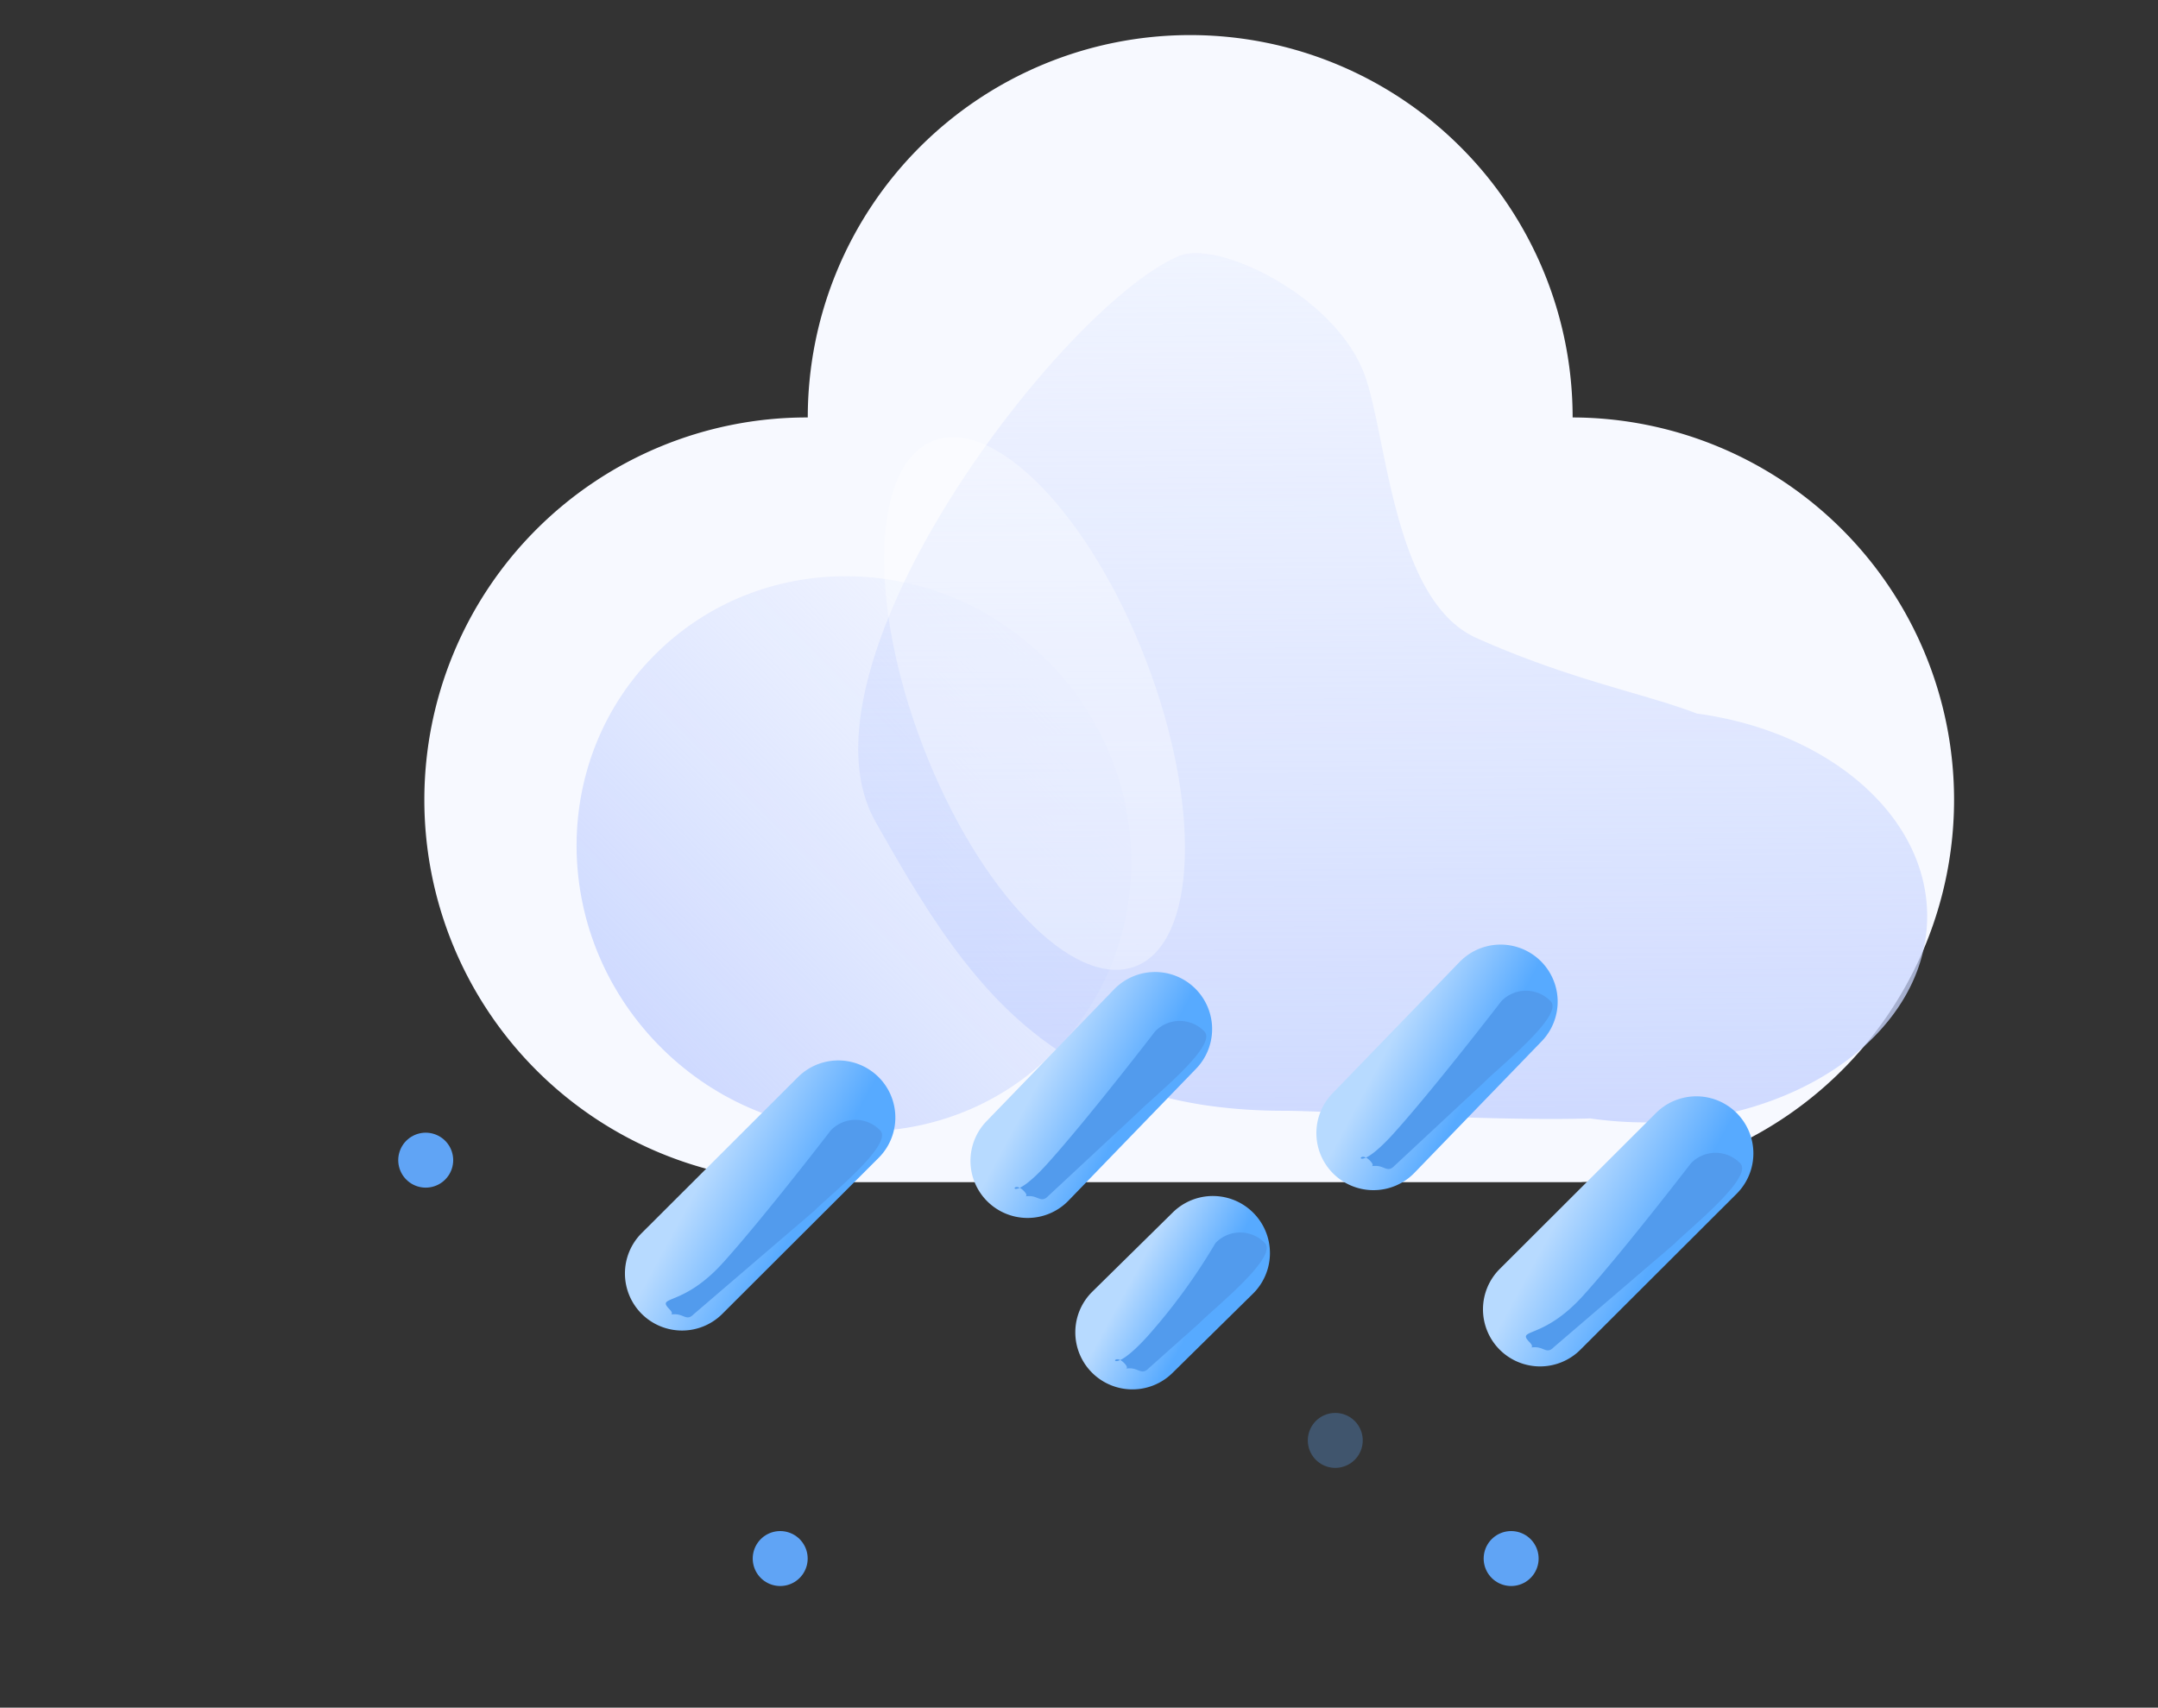 <svg xmlns="http://www.w3.org/2000/svg" xmlns:xlink="http://www.w3.org/1999/xlink" width="785.324" height="621.531" viewBox="0 0 785.324 621.531">
  <rect x="0" y="0" width="785.324" height="621.531" fill="#333333" stroke="none"/>
  <defs>
    <linearGradient id="linear-gradient" x1="0.487" y1="-0.392" x2="0.5" y2="1.254" gradientUnits="objectBoundingBox">
      <stop offset="0" stop-color="#e0e8ff" stop-opacity="0"/>
      <stop offset="0.845" stop-color="#c7d4ff" stop-opacity="0.847"/>
      <stop offset="1" stop-color="#c9d6fd"/>
    </linearGradient>
    <linearGradient id="linear-gradient-3" x1="0.653" y1="0.576" x2="0.311" y2="0.39" gradientUnits="objectBoundingBox">
      <stop offset="0" stop-color="#57aaff"/>
      <stop offset="1" stop-color="#b7daff"/>
    </linearGradient>
  </defs>
  <g id="Group_7401" data-name="Group 7401" transform="translate(-3627.576 -3072.236)">
    <g id="Group_7386" data-name="Group 7386">
      <g id="Group_7367" data-name="Group 7367" transform="translate(-553 -266)">
        <g id="Group_7339" data-name="Group 7339" transform="translate(1199 53)">
          <path id="Path_4982" data-name="Path 4982" d="M6079.467-837.235a118.435,118.435,0,0,0-97.433-59.2A118.529,118.529,0,0,0,5858.355-783.3" transform="translate(-2664.631 4335.257)" fill="none" stroke="#fff" stroke-linecap="round" stroke-linejoin="round" stroke-width="8" opacity="0.522"/>
          <g id="Group_7337" data-name="Group 7337" transform="translate(3136 3298)">
            <path id="Path_4975" data-name="Path 4975" d="M1874.353,624.343a139.169,139.169,0,0,0-138.809-139.167v0a139.171,139.171,0,0,0-278.343,0v0c-.121,0-.241,0-.362,0a139.171,139.171,0,0,0,0,278.343q1.817,0,3.624-.047v.047h278.343v-.047A139.173,139.173,0,0,0,1874.353,624.343Z" transform="translate(-1317.667 -346)" fill="#f7f9ff"/>
            <path id="Union_21" data-name="Union 21" d="M102.467,0c56.591,0,102.467,44.541,102.467,99.485s-45.876,99.485-102.467,99.485S0,154.428,0,99.485,45.876,0,102.467,0Z" transform="matrix(0.695, 0.719, -0.719, 0.695, 156.651, 155.185)" fill="url(#linear-gradient)"/>
            <path id="Union_22" data-name="Union 22" d="M266.395,314.959c-35.632,1.106-95.553-2.789-111.525-2.789C68.9,312.17,38.311,263.7,6.235,206.879S74.177,19,116.86,1.008c13.725-5.784,55.766,13.986,67.033,42.292,8.468,21.279,10.242,83.021,41.125,96.818,34.448,15.39,61.471,20.238,80.167,27.488C352.871,174.025,389,204.616,389,241.386c0,41.433-45.876,75.021-102.468,75.021A139.461,139.461,0,0,1,266.395,314.959Z" transform="translate(157.9 79.345)" fill="url(#linear-gradient)"/>
            <path id="Union_23" data-name="Union 23" d="M102.467,0c56.591,0,102.467,19.471,102.467,43.49S159.058,86.98,102.467,86.98,0,67.509,0,43.49,45.876,0,102.467,0Z" transform="translate(225.932 132.039) rotate(69)" fill="#fff" opacity="0.349"/>
          </g>
        </g>
        <g id="Group_7366" data-name="Group 7366" transform="translate(-11)">
          <path id="Path_5033" data-name="Path 5033" d="M332.322,270.029a20.77,20.77,0,0,1-14.674-35.468l56.862-56.766a20.769,20.769,0,1,1,29.348,29.4L347,263.957A20.708,20.708,0,0,1,332.322,270.029Z" transform="translate(4419.7 3565.539)" fill="url(#linear-gradient-3)"/>
          <path id="Path_5034" data-name="Path 5034" d="M102.292,258.4a20.77,20.77,0,0,1-14.674-35.468l56.862-56.768a20.77,20.77,0,0,1,29.348,29.4l-56.863,56.766A20.706,20.706,0,0,1,102.292,258.4Z" transform="translate(4337.478 3564.112)" fill="url(#linear-gradient-3)"/>
          <path id="Path_5035" data-name="Path 5035" d="M312.165,211.92a20.769,20.769,0,0,1-14.927-35.207l46.305-47.882a20.77,20.77,0,0,1,29.86,28.878L327.1,205.589A20.707,20.707,0,0,1,312.165,211.92Z" transform="translate(4379.227 3559.5)" fill="url(#linear-gradient-3)"/>
          <path id="Path_5036" data-name="Path 5036" d="M225.12,268.192a20.769,20.769,0,0,1-14.575-35.568l29.291-28.845a20.769,20.769,0,1,1,29.146,29.6l-29.29,28.845A20.707,20.707,0,0,1,225.12,268.192Z" transform="translate(4378.547 3575.739)" fill="url(#linear-gradient-3)"/>
          <path id="Path_5037" data-name="Path 5037" d="M204.495,218.256a20.77,20.77,0,0,1-14.928-35.209l46.305-47.88a20.77,20.77,0,1,1,29.86,28.877l-46.305,47.882A20.711,20.711,0,0,1,204.495,218.256Z" transform="translate(4361.017 3563.277)" fill="url(#linear-gradient-3)"/>
          <path id="Path_5038" data-name="Path 5038" d="M317.331,231.771c-3.255,0,.417.692-2.064-1.873-4.958-5.121,4.843-.637,19.53-16.9s39.22-48.162,39.22-48.162a12.435,12.435,0,0,1,17.969.016c4.958,5.121-19,24.139-23.964,29.252l-43.927,37.672C321.614,234.325,320.578,231.771,317.331,231.771Z" transform="translate(4432.903 3596.823)" fill="#529bed"/>
          <path id="Path_5040" data-name="Path 5040" d="M317.331,231.771c-3.255,0,.417.692-2.064-1.873-4.958-5.121,4.843-.637,19.53-16.9s39.22-48.162,39.22-48.162a12.435,12.435,0,0,1,17.969.016c4.958,5.121-19,24.139-23.964,29.252l-43.927,37.672C321.614,234.325,320.578,231.771,317.331,231.771Z" transform="translate(4119.903 3584.823)" fill="#529bed"/>
          <path id="Path_5041" data-name="Path 5041" d="M328.331,224.771c-3.255,0,.417.692-2.064-1.873-4.958-5.121-6.157,6.363,8.53-9.9s39.22-48.162,39.22-48.162a12.435,12.435,0,0,1,17.969.016c4.958,5.121-19,24.139-23.964,29.252l-32.927,30.672C332.614,227.325,331.578,224.771,328.331,224.771Z" transform="translate(4237.903 3548.823)" fill="#529bed"/>
          <path id="Path_5042" data-name="Path 5042" d="M328.331,224.771c-3.255,0,.417.692-2.064-1.873-4.958-5.121-6.157,6.363,8.53-9.9s39.22-48.162,39.22-48.162a12.435,12.435,0,0,1,17.969.016c4.958,5.121-19,24.139-23.964,29.252l-32.927,30.672C332.614,227.325,331.578,224.771,328.331,224.771Z" transform="translate(4363.903 3537.823)" fill="#529bed"/>
          <path id="Path_5043" data-name="Path 5043" d="M342.9,210.454c-3.255,0,.417.692-2.064-1.873-4.958-5.121-6.157,6.363,8.53-9.9a216.274,216.274,0,0,0,24.649-33.844,12.435,12.435,0,0,1,17.969.016c4.958,5.121-19,24.139-23.964,29.252l-18.356,16.354C347.185,213.007,346.15,210.454,342.9,210.454Z" transform="translate(4259.903 3625.823)" fill="#529bed"/>
        </g>
      </g>
    </g>
    <line id="Line_349" data-name="Line 349" transform="translate(3911.5 3639.5)" fill="none" stroke="#60a4f5" stroke-linecap="round" stroke-linejoin="round" stroke-width="20" opacity="0.999"/>
    <line id="Line_350" data-name="Line 350" transform="translate(4113.5 3596.5)" fill="none" stroke="#60a4f5" stroke-linecap="round" stroke-linejoin="round" stroke-width="20" opacity="0.3"/>
    <line id="Line_351" data-name="Line 351" transform="translate(4177.5 3639.5)" fill="none" stroke="#60a4f5" stroke-linecap="round" stroke-linejoin="round" stroke-width="20" opacity="0.999"/>
    <line id="Line_352" data-name="Line 352" transform="translate(3782.5 3494.5)" fill="none" stroke="#60a4f5" stroke-linecap="round" stroke-linejoin="round" stroke-width="20" opacity="0.999"/>
  </g>
</svg>
